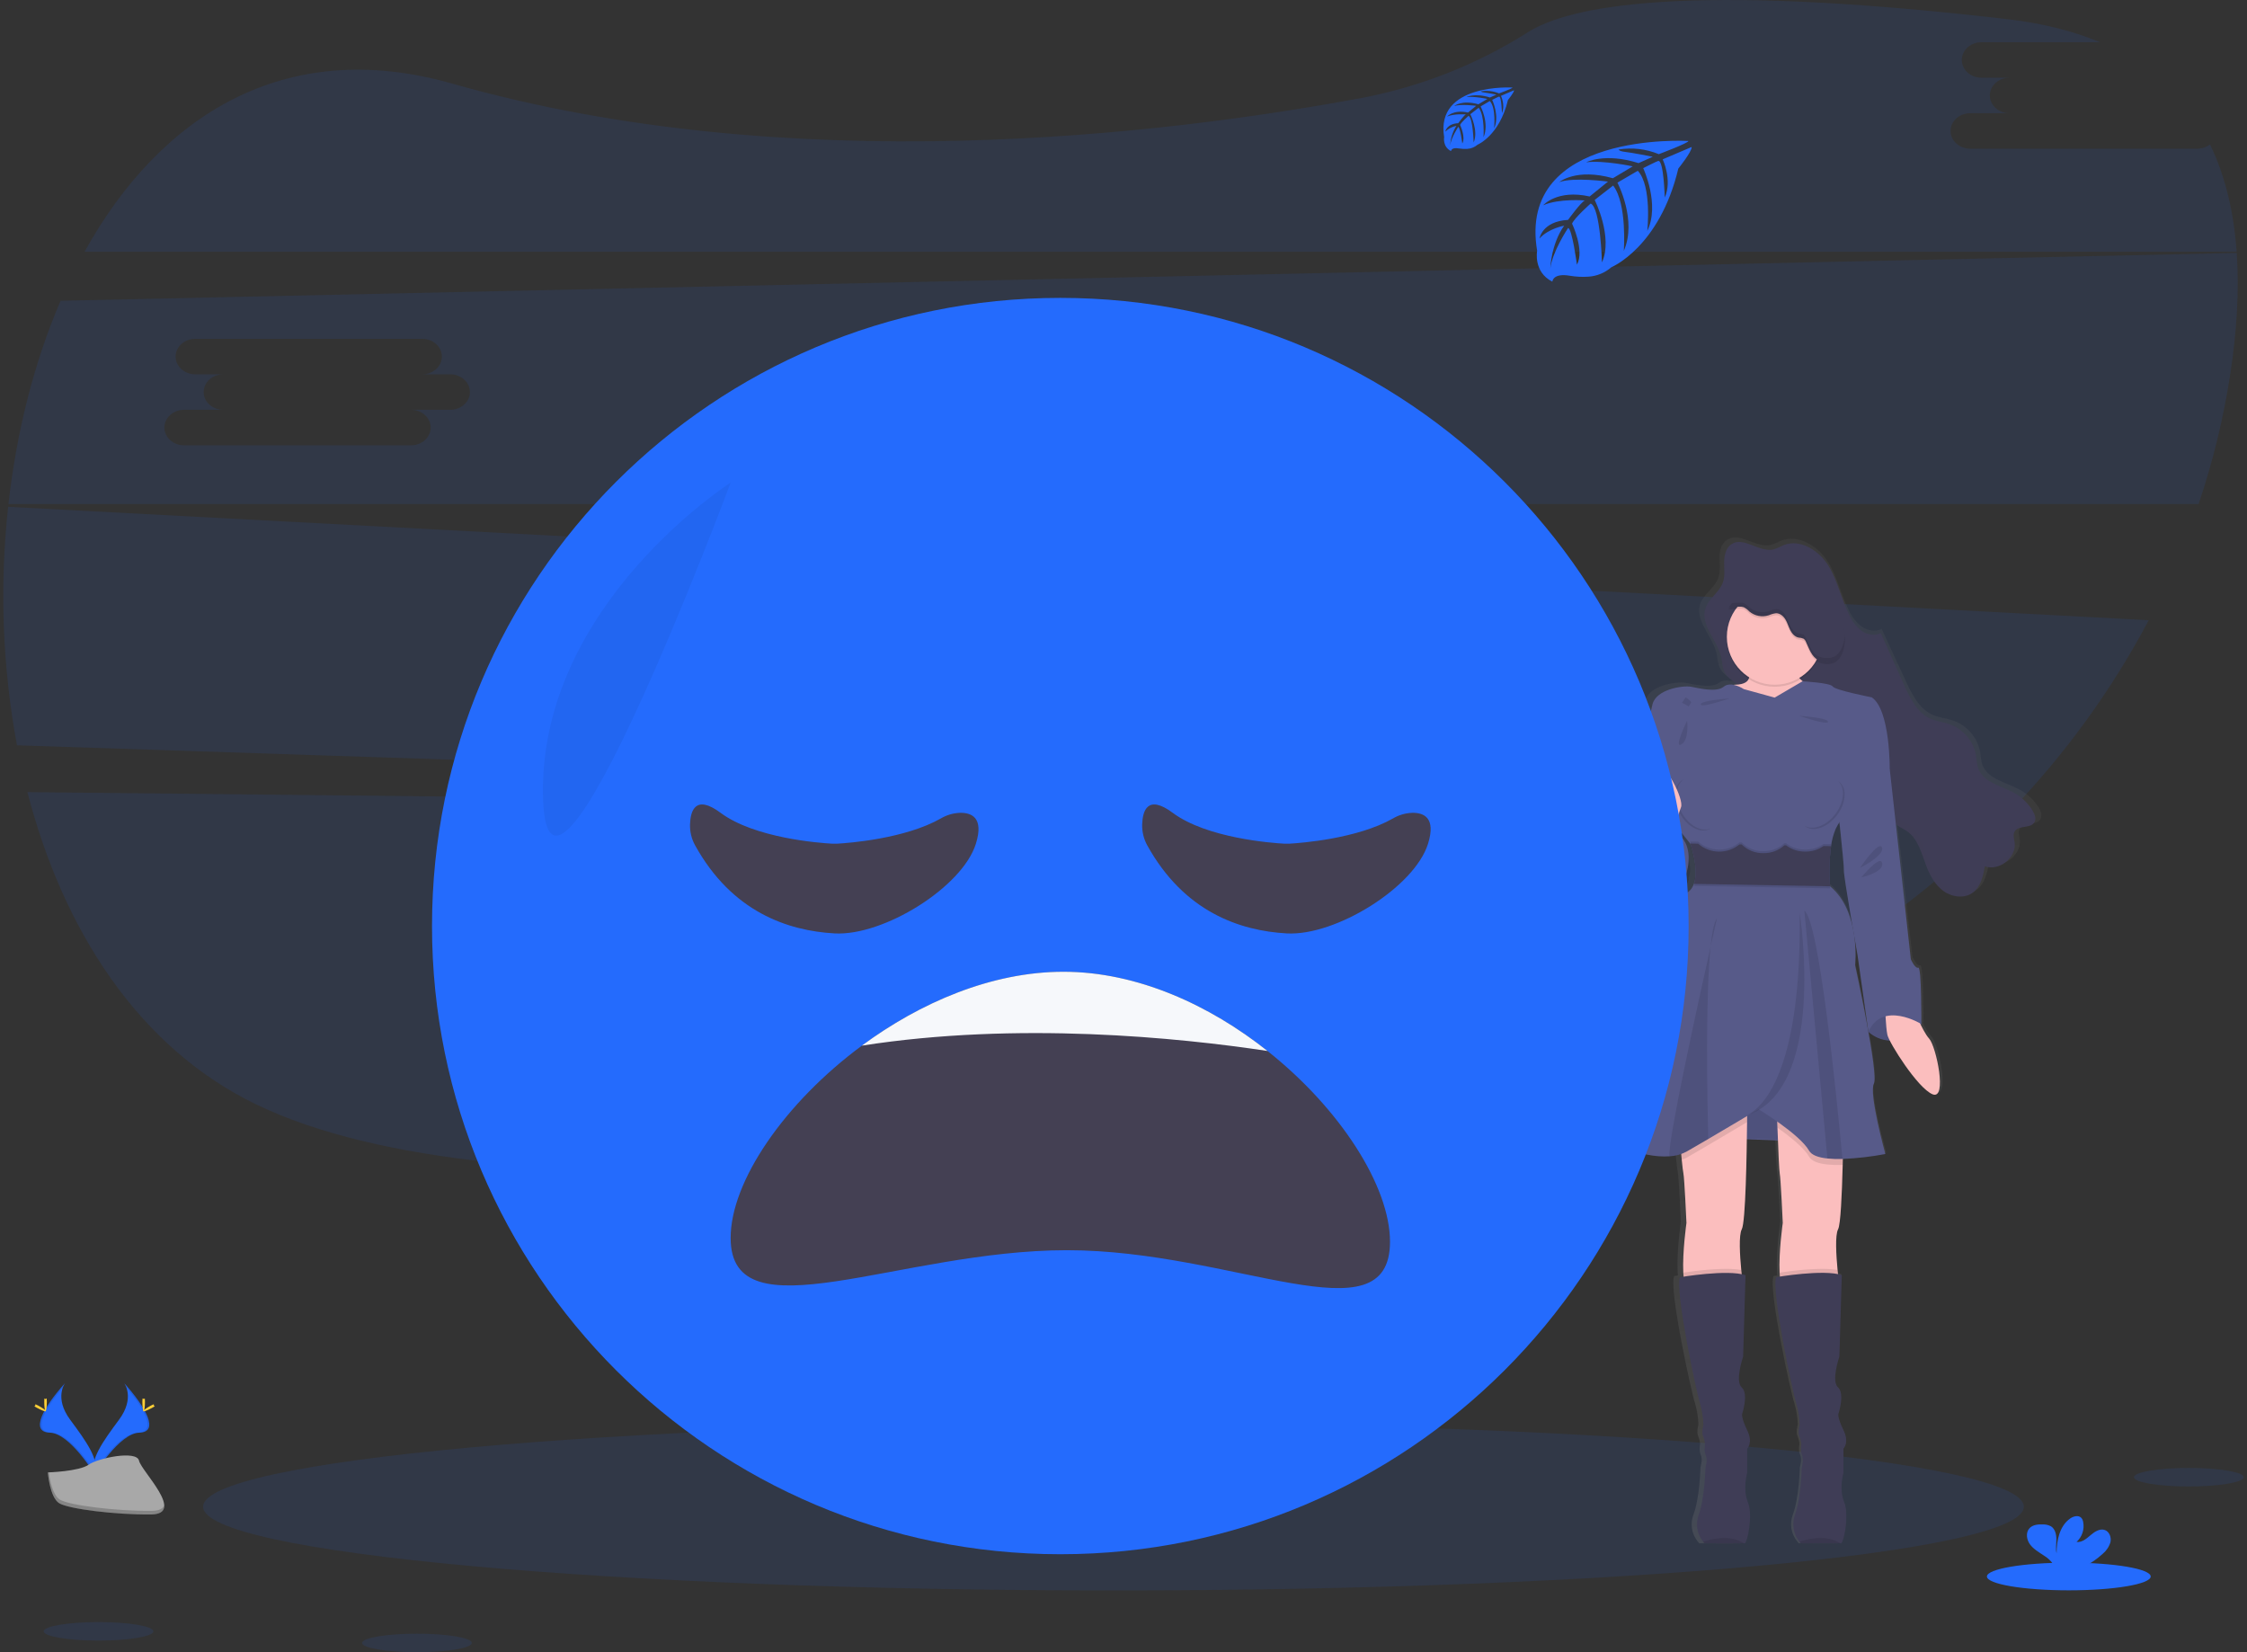 <svg width="340" height="250" viewBox="0 0 340 250" fill="none" xmlns="http://www.w3.org/2000/svg">
<rect x="0" y="0" width="340" height="250" fill="#333333" stroke="none"/>
<g clip-path="url(#clip0_1234_25850)">
<path opacity="0.1" d="M4.148 119.859C9.501 140.543 20.824 158.422 38.717 167.089C75.913 185.101 159.802 175.811 222.411 165.148C254.797 159.633 283.264 144.412 303.942 122.993L4.148 119.859Z" fill="#246BFD"/>
<path opacity="0.1" d="M332.467 22.501H298.115C296.484 22.501 295.147 21.293 295.147 19.817C295.147 18.341 296.484 17.131 298.115 17.131H304.056C302.423 17.131 301.088 15.923 301.088 14.444C301.088 12.965 302.423 11.76 304.056 11.76H299.816C298.182 11.76 296.845 10.553 296.845 9.074C296.845 7.595 298.182 6.39 299.816 6.39H317.745C313.767 4.717 309.116 3.528 303.757 2.902C254.865 -2.776 237.41 0.98 231.253 4.84C223.578 9.712 215.052 13.093 206.124 14.804C175.96 20.433 119.548 27.206 68.418 12.648C43.006 5.398 24.118 17.633 12.799 38.085H338.433C338.008 32.142 336.735 26.651 334.399 21.848C333.846 22.275 333.166 22.505 332.467 22.501Z" fill="#246BFD"/>
<path opacity="0.1" d="M1.236 76.688C-0.083 88.716 0.365 100.874 2.568 112.773L304.174 122.752C312.476 114.144 319.53 104.413 325.13 93.846L1.236 76.688ZM120.525 102.43H114.587C116.22 102.43 117.557 103.641 117.557 105.116C117.557 106.592 116.22 107.8 114.587 107.8H80.234C78.604 107.8 77.266 106.592 77.266 105.116C77.266 103.641 78.604 102.43 80.234 102.43H86.176C84.543 102.43 83.208 101.222 83.208 99.746C83.208 98.27 84.543 97.059 86.176 97.059H81.932C80.299 97.059 78.962 95.852 78.962 94.376C78.962 92.9 80.299 91.689 81.932 91.689H116.285C117.918 91.689 119.252 92.897 119.252 94.376C119.252 95.855 117.918 97.059 116.285 97.059H120.525C122.159 97.059 123.493 98.267 123.493 99.746C123.493 101.225 122.159 102.43 120.525 102.43Z" fill="#246BFD"/>
<path opacity="0.1" d="M338.446 38.27L9.166 45.51C5.159 54.824 2.503 65.355 1.279 76.268H332.677C334.833 69.884 336.434 63.324 337.459 56.664C338.449 50.252 338.843 44.05 338.446 38.27ZM68.135 62.009H62.197C63.83 62.009 65.167 63.22 65.167 64.696C65.167 66.172 63.83 67.383 62.197 67.383H27.844C26.214 67.383 24.876 66.172 24.876 64.696C24.876 63.22 26.214 62.009 27.844 62.009H33.786C32.152 62.009 30.818 60.801 30.818 59.326C30.818 57.85 32.152 56.639 33.786 56.639H29.542C27.909 56.639 26.571 55.431 26.571 53.955C26.571 52.48 27.909 51.269 29.542 51.269H63.895C65.528 51.269 66.862 52.477 66.862 53.955C66.862 55.434 65.528 56.639 63.895 56.639H68.135C69.768 56.639 71.103 57.85 71.103 59.326C71.103 60.801 69.768 62.009 68.135 62.009Z" fill="#246BFD"/>
<path opacity="0.1" d="M168.481 240.655C244.557 240.655 306.23 234.983 306.23 227.986C306.23 220.989 244.557 215.317 168.481 215.317C92.405 215.317 30.732 220.989 30.732 227.986C30.732 234.983 92.405 240.655 168.481 240.655Z" fill="#246BFD"/>
<path d="M308.873 123.341C308.872 123.319 308.872 123.298 308.873 123.276C308.873 123.242 308.873 123.212 308.873 123.181C308.811 122.828 308.678 122.491 308.482 122.192C307.777 121.063 306.794 120.134 305.628 119.493C303.594 118.377 300.799 117.9 299.985 115.771C299.736 115.111 299.73 114.394 299.606 113.703C299.391 112.628 298.896 111.628 298.172 110.805C297.447 109.981 296.519 109.362 295.48 109.011C294.512 108.687 293.468 108.598 292.528 108.198C290.426 107.304 289.316 105.101 288.376 103.064C287.16 100.435 285.944 97.805 284.728 95.174C283.803 95.639 282.607 95.42 281.741 94.838C280.907 94.217 280.242 93.396 279.809 92.45C278.555 90.016 278.016 87.259 276.542 84.942C275.069 82.625 272.126 80.795 269.525 81.802C269.017 82.056 268.492 82.273 267.954 82.452C265.725 82.973 263.26 80.428 261.352 81.663C261.036 81.867 260.777 82.149 260.604 82.483C260.602 82.463 260.602 82.442 260.604 82.421C260.355 82.923 260.217 83.471 260.197 84.03C260.197 84.144 260.197 84.255 260.197 84.362C260.197 84.381 260.197 84.399 260.197 84.418C260.197 84.862 260.225 85.311 260.231 85.761C260.238 86.139 260.209 86.517 260.144 86.889V86.858C260.108 87.068 260.055 87.274 259.984 87.474C259.488 88.805 258.114 89.677 257.469 90.928V90.867C257.397 91.003 257.334 91.144 257.281 91.289C257.167 91.617 257.108 91.961 257.106 92.308C257.05 94.659 259.543 96.872 259.833 99.395C260.04 101.182 260.449 101.755 261.969 102.766L262.302 102.987C262.169 102.987 262.034 103.006 261.883 103.009C261.824 103.01 261.765 103.016 261.707 103.028C261.439 102.954 261.158 102.94 260.884 102.988C260.61 103.036 260.35 103.144 260.123 103.305C258.958 104.229 256.203 103.517 254.979 103.305C253.756 103.092 249.565 103.665 248.979 105.988C248.394 108.312 247.389 113.106 247.389 113.106C247.389 113.106 247.389 116.147 247.016 116.714C247.002 116.753 247.002 116.797 247.016 116.837C247.016 117.69 247.047 122.82 246.221 124.142C246.018 124.45 246.033 125.131 246.184 125.969C245.315 127.087 244.498 128.394 244.643 129.25C244.908 131.004 248.465 136.516 253.562 133.564C253.562 133.564 256.462 128.261 252.813 125.442L252.97 124.826C254.073 126.182 254.89 127.155 254.89 127.155C254.89 127.155 254.933 127.269 255.001 127.463H254.89C255.366 128.759 255.655 130.116 255.747 131.493C255.733 131.998 255.641 132.498 255.476 132.975H255.571C255.543 133.08 255.513 133.185 255.476 133.283C255.296 133.804 254.962 134.257 254.517 134.581C251.968 136.386 249.05 149.28 249.05 149.28C249.05 149.28 243.269 170.124 242.113 171.31C241.158 172.284 247.161 175.026 251.666 174.699C252.295 174.662 252.917 174.544 253.516 174.348C253.543 174.656 253.574 174.964 253.605 175.244C253.7 176.169 253.799 177.025 253.861 177.293C254.021 177.965 254.338 184.823 254.338 184.823C254.338 184.823 253.688 189.279 253.845 192.378C253.845 192.591 253.873 192.794 253.891 192.994L253.331 193.081C252.48 194.991 255.984 210.929 256.462 212.269C256.778 213.326 256.956 214.418 256.992 215.52C256.992 215.52 256.684 216.654 256.939 217.273C257.099 217.652 257.202 218.051 257.248 218.459C257.248 218.459 257.038 219.488 257.355 220.16C257.673 220.832 257.303 222.009 257.303 222.009C257.303 222.009 257.198 226.652 256.243 229.178C255.983 229.858 255.907 230.595 256.023 231.313C256.14 232.032 256.444 232.707 256.905 233.27C256.972 233.358 257.044 233.441 257.121 233.52C257.121 233.52 262.391 233.563 263.319 233.52H263.439C263.812 233.467 264.767 229.289 263.916 227.277C263.066 225.265 263.812 222.788 263.812 222.788V219.128C263.812 219.128 264.767 218.247 263.812 216.355C262.856 214.463 263.014 213.89 263.014 213.89C263.014 213.89 264.077 210.846 262.961 209.866C261.846 208.886 263.174 205.171 263.174 205.171L263.55 192.785C263.353 192.721 263.152 192.669 262.949 192.631C262.927 192.427 262.906 192.218 262.884 191.996C262.665 189.753 262.477 186.703 262.964 185.834C263.451 184.965 263.685 177.38 263.762 172.108L268.619 172.293C268.721 174.758 268.829 177.007 268.897 177.293C269.057 177.965 269.377 184.823 269.377 184.823C269.377 184.823 268.724 189.279 268.881 192.378C268.881 192.591 268.909 192.794 268.927 192.994L268.367 193.081C267.516 194.991 271.02 210.929 271.498 212.269C271.814 213.326 271.993 214.418 272.031 215.52C272.031 215.52 271.723 216.654 271.975 217.273C272.135 217.652 272.238 218.051 272.283 218.459C272.283 218.459 272.074 219.488 272.391 220.16C272.709 220.832 272.339 222.009 272.339 222.009C272.339 222.009 272.234 226.652 271.279 229.178C271.023 229.859 270.951 230.596 271.071 231.313C271.191 232.03 271.499 232.703 271.963 233.264C272.029 233.352 272.101 233.435 272.179 233.513C272.179 233.513 277.448 233.556 278.376 233.513H278.496C278.869 233.461 279.825 229.283 278.974 227.271C278.123 225.259 278.869 222.782 278.869 222.782V219.128C278.869 219.128 279.825 218.247 278.869 216.355C277.914 214.463 278.071 213.89 278.071 213.89C278.071 213.89 279.134 210.846 278.019 209.866C276.903 208.886 278.231 205.171 278.231 205.171L278.613 192.785C278.412 192.72 278.206 192.668 277.997 192.631C277.975 192.427 277.954 192.218 277.932 191.996C277.714 189.753 277.526 186.703 278.012 185.834C278.404 185.122 278.629 180.538 278.731 176.061C278.731 175.753 278.731 175.445 278.755 175.137C280.987 175.044 283.209 174.795 285.406 174.391C285.406 174.391 282.808 165.206 283.603 163.712C283.945 163.068 283.452 159.639 282.777 155.945C283.718 156.706 284.888 157.13 286.099 157.146C287.261 159.38 290.796 164.519 292.786 165.311C295.122 166.235 293.369 158.04 292.256 156.854C291.73 156.206 291.287 155.495 290.937 154.737C290.968 154.7 291.002 154.669 291.033 154.635C291.064 154.601 291.088 145.916 290.555 146.073C290.022 146.23 289.387 144.782 289.387 144.782L287.742 130.341L287.051 124.296C287.628 124.721 288.312 124.992 288.9 125.414C290.503 126.588 291.027 128.65 291.729 130.474C292.309 131.974 293.122 133.462 294.457 134.405C295.791 135.348 297.748 135.597 299.079 134.642C300.312 133.746 300.676 132.128 300.947 130.652C303.184 131.438 305.899 129.337 305.61 127.041C305.539 126.474 305.329 125.855 305.625 125.359C306.217 124.379 308.09 124.949 308.707 123.982C308.81 123.814 308.864 123.621 308.861 123.424C308.87 123.381 308.873 123.362 308.873 123.341ZM278.946 131.284C278.912 131.835 279.67 136.266 280.287 139.772C279.781 137.588 278.767 135.255 276.771 133.656C276.771 133.656 276.771 133.545 276.746 133.348H276.771C276.771 133.348 276.687 132.467 276.675 131.213C276.679 130.101 276.761 128.992 276.922 127.892V127.864H276.881C276.881 127.771 276.906 127.676 276.922 127.584C277.044 126.655 277.296 125.749 277.67 124.891C277.836 124.554 278.026 124.231 278.241 123.923C278.57 126.903 278.977 130.726 278.946 131.284ZM280.604 141.55C280.875 143.063 281.07 144.126 281.07 144.126L282.706 155.359V155.412C281.825 150.67 280.7 145.672 280.7 145.672C280.814 144.299 280.782 142.917 280.604 141.55Z" fill="url(#paint0_linear_1234_25850)"/>
<path d="M260.548 100.011C260.24 97.164 257.158 94.709 258.083 92C258.585 90.525 260.157 89.622 260.687 88.155C261.038 87.188 260.881 86.125 260.884 85.096C260.887 84.067 261.127 82.918 261.984 82.347C263.833 81.115 266.212 83.651 268.369 83.133C268.891 82.955 269.399 82.739 269.889 82.486C272.407 81.485 275.254 83.309 276.669 85.613C278.083 87.918 278.613 90.666 279.827 93.088C280.242 94.023 280.884 94.84 281.695 95.463C282.533 96.043 283.68 96.261 284.586 95.799L288.114 103.656C289.039 105.68 290.099 107.874 292.121 108.764C293.027 109.162 294.037 109.251 294.974 109.575C295.992 109.934 296.898 110.554 297.602 111.373C298.305 112.192 298.78 113.182 298.981 114.243C299.101 114.933 299.104 115.648 299.347 116.304C300.133 118.424 302.836 118.898 304.805 120.001C305.944 120.643 306.899 121.567 307.579 122.685C307.887 123.218 308.152 123.917 307.822 124.441C307.227 125.402 305.418 124.835 304.845 125.812C304.555 126.305 304.759 126.921 304.845 127.488C305.126 129.771 302.497 131.863 300.333 131.081C300.072 132.55 299.717 134.162 298.528 135.052C297.249 136.007 295.353 135.754 294.062 134.818C292.771 133.881 291.988 132.399 291.427 130.905C290.746 129.087 290.238 127.035 288.687 125.867C288.127 125.448 287.455 125.177 286.906 124.755C285.674 123.812 285.057 122.256 284.616 120.75C284.046 118.87 283.593 116.938 282.767 115.164C281.941 113.389 280.635 111.738 278.844 110.927C277.165 110.172 275.229 110.222 273.494 109.609C270.508 108.555 268.299 106.044 265.328 104.861C264.378 104.462 263.478 103.953 262.647 103.345C261.152 102.362 260.745 101.792 260.548 100.011Z" fill="#3F3D56"/>
<g opacity="0.1">
<path opacity="0.1" d="M260.826 87.551C260.89 87.431 260.945 87.306 260.993 87.179C261.341 86.211 261.187 85.148 261.19 84.119C261.19 83.776 261.222 83.433 261.285 83.096C261.001 83.705 260.863 84.372 260.882 85.043C260.879 85.872 260.977 86.741 260.826 87.551Z" fill="black"/>
<path opacity="0.1" d="M298.818 134.085C297.539 135.037 295.644 134.787 294.353 133.847C293.061 132.908 292.276 131.432 291.73 129.931C291.049 128.114 290.544 126.062 288.99 124.894C288.433 124.475 287.758 124.201 287.212 123.782C285.98 122.839 285.363 121.283 284.919 119.792C284.349 117.912 283.899 115.98 283.07 114.206C282.241 112.431 280.941 110.78 279.147 109.969C277.471 109.214 275.535 109.264 273.8 108.651C270.811 107.597 268.601 105.086 265.634 103.903C264.684 103.502 263.783 102.994 262.949 102.387C261.489 101.379 261.1 100.809 260.885 99.031C260.577 96.363 257.865 94.037 258.287 91.523C258.218 91.659 258.157 91.799 258.105 91.942C257.18 94.653 260.262 97.109 260.57 99.953C260.771 101.73 261.187 102.3 262.635 103.308C263.469 103.915 264.369 104.424 265.319 104.824C268.287 106.007 270.497 108.521 273.486 109.572C275.221 110.188 277.156 110.136 278.833 110.89C280.626 111.701 281.915 113.355 282.756 115.127C283.597 116.899 284.047 118.824 284.605 120.713C285.058 122.204 285.653 123.76 286.898 124.703C287.456 125.122 288.131 125.396 288.676 125.815C290.217 126.983 290.735 129.035 291.416 130.853C291.977 132.347 292.762 133.826 294.054 134.762C295.345 135.699 297.24 135.952 298.519 135C299.336 134.384 299.752 133.444 300.026 132.436C299.782 133.086 299.364 133.656 298.818 134.085Z" fill="black"/>
<path opacity="0.1" d="M305.151 124.845C305.033 125.066 304.981 125.316 305.003 125.566C305.699 124.879 307.27 125.282 307.819 124.398C307.946 124.179 307.996 123.924 307.961 123.674C307.246 124.352 305.674 123.948 305.151 124.845Z" fill="black"/>
<path opacity="0.1" d="M300.624 130.113C300.565 130.421 300.507 130.751 300.433 131.071C302.319 131.66 304.497 130.147 304.806 128.237C304.057 129.706 302.208 130.689 300.624 130.113Z" fill="black"/>
</g>
<path d="M264.53 101.493C264.53 101.493 265.557 103.564 262.527 103.607C259.498 103.65 264.478 117.052 264.478 117.052L269.514 123.461L275.779 120.072L276.139 110.724L276.602 105.076C276.602 105.076 270.746 103.175 271.825 100.661C272.903 98.147 264.53 101.493 264.53 101.493Z" fill="#FBBEBE"/>
<path d="M282.716 156.139C282.716 156.139 286.414 159.777 290.728 154.949L287.416 151.434H283.224L282.716 156.139Z" fill="#575A89"/>
<path opacity="0.1" d="M283.116 151.434L282.607 156.139C282.607 156.139 286.306 159.777 290.62 154.949" fill="black"/>
<path d="M289.338 152.075C289.338 152.075 290.827 155.978 291.906 157.158C292.984 158.338 294.679 166.503 292.42 165.579C290.161 164.655 285.847 157.775 285.588 156.595C285.329 155.415 285.23 152.075 285.23 152.075H289.338Z" fill="#FBBEBE"/>
<path d="M257.032 172.102L276.959 172.872L274.648 164.448L264.61 164.245L257.032 172.102Z" fill="#575A89"/>
<path opacity="0.1" d="M259.803 172.102L279.733 172.872L277.421 164.448L267.381 164.245L259.803 172.102Z" fill="black"/>
<path d="M263.553 186.006C263.082 186.885 263.263 189.923 263.476 192.169C263.612 193.598 263.76 194.698 263.76 194.698C263.76 194.698 256.311 197.009 255.183 195.006C254.896 194.498 254.755 193.607 254.705 192.563C254.551 189.482 255.183 185.042 255.183 185.042C255.183 185.042 254.875 178.214 254.721 177.546C254.659 177.278 254.564 176.427 254.471 175.506C254.335 174.138 254.206 172.616 254.206 172.616L264.376 167.224C264.376 167.224 264.376 168.235 264.357 169.791C264.302 174.677 264.139 184.928 263.553 186.006Z" fill="#FBBEBE"/>
<path opacity="0.1" d="M263.759 194.698C263.759 194.698 256.311 197.009 255.183 195.006C254.896 194.498 254.754 193.608 254.705 192.563C256.246 192.329 260.936 191.682 263.476 192.169C263.611 193.598 263.759 194.698 263.759 194.698Z" fill="black"/>
<path d="M264.016 233.519H263.898C263.002 233.553 257.904 233.519 257.904 233.519C257.83 233.441 257.76 233.359 257.695 233.273C257.244 232.709 256.947 232.039 256.831 231.326C256.715 230.614 256.784 229.884 257.032 229.206C257.957 226.689 258.059 222.067 258.059 222.067C258.059 222.067 258.419 220.887 258.111 220.219C257.803 219.55 258.006 218.524 258.006 218.524C257.959 218.118 257.855 217.721 257.698 217.344C257.442 216.728 257.75 215.597 257.75 215.597C257.715 214.501 257.542 213.414 257.236 212.362C256.773 211.028 253.383 195.16 254.206 193.259C254.206 193.259 261.396 192.027 264.12 192.951L263.76 205.275C263.76 205.275 262.475 208.973 263.553 209.949C264.632 210.926 263.606 213.955 263.606 213.955C263.606 213.955 263.452 214.519 264.376 216.42C265.301 218.321 264.376 219.193 264.376 219.193V222.837C264.376 222.837 263.658 225.302 264.478 227.305C265.298 229.308 264.376 233.455 264.016 233.519Z" fill="#3F3D56"/>
<path d="M278.126 186.007C277.655 186.885 277.837 189.923 278.049 192.169C278.185 193.598 278.333 194.698 278.333 194.698C278.333 194.698 270.884 197.009 269.756 195.006C269.47 194.498 269.328 193.608 269.279 192.563C269.124 189.482 269.756 185.042 269.756 185.042C269.756 185.042 269.448 178.215 269.294 177.546C269.211 177.185 269.066 173.747 268.952 170.663C268.856 168.032 268.779 165.653 268.779 165.653L278.949 167.224C278.949 167.224 278.949 171.695 278.823 176.289C278.712 180.744 278.505 185.31 278.126 186.007Z" fill="#FBBEBE"/>
<path opacity="0.1" d="M278.334 194.698C278.334 194.698 270.885 197.009 269.757 195.006C269.47 194.498 269.329 193.608 269.279 192.563C270.82 192.329 275.511 191.682 278.05 192.169C278.186 193.598 278.334 194.698 278.334 194.698Z" fill="black"/>
<path d="M278.589 233.52H278.472C277.575 233.553 272.478 233.52 272.478 233.52C272.404 233.442 272.334 233.359 272.269 233.273C271.818 232.709 271.521 232.039 271.404 231.326C271.288 230.614 271.358 229.884 271.606 229.206C272.531 226.677 272.623 222.055 272.623 222.055C272.623 222.055 272.984 220.875 272.675 220.206C272.367 219.538 272.571 218.512 272.571 218.512C272.523 218.106 272.42 217.709 272.262 217.332C272.007 216.715 272.315 215.585 272.315 215.585C272.28 214.489 272.107 213.402 271.8 212.35C271.338 211.016 267.948 195.148 268.771 193.247C268.771 193.247 275.961 192.015 278.685 192.939L278.324 205.263C278.324 205.263 277.039 208.96 278.118 209.937C279.196 210.914 278.17 213.943 278.17 213.943C278.17 213.943 278.016 214.506 278.941 216.407C279.865 218.308 278.941 219.18 278.941 219.18V222.825C278.941 222.825 278.223 225.29 279.042 227.293C279.862 229.295 278.95 233.455 278.589 233.52Z" fill="#3F3D56"/>
<path opacity="0.1" d="M268.536 103.915C272.536 103.915 275.778 100.673 275.778 96.674C275.778 92.675 272.536 89.434 268.536 89.434C264.536 89.434 261.294 92.675 261.294 96.674C261.294 100.673 264.536 103.915 268.536 103.915Z" fill="black"/>
<path d="M268.536 103.607C272.536 103.607 275.778 100.365 275.778 96.366C275.778 92.367 272.536 89.126 268.536 89.126C264.536 89.126 261.294 92.367 261.294 96.366C261.294 100.365 264.536 103.607 268.536 103.607Z" fill="#FBBEBE"/>
<path opacity="0.1" d="M254.206 172.616L264.376 167.224C264.376 167.224 264.376 168.235 264.357 169.791C262.872 170.678 260.632 172.012 258.477 173.272C257.306 173.96 256.163 174.625 255.183 175.183C254.955 175.306 254.717 175.409 254.471 175.491C254.335 174.138 254.206 172.616 254.206 172.616Z" fill="black"/>
<path opacity="0.1" d="M278.949 167.212C278.949 167.212 278.949 171.683 278.823 176.276H278.786C278.026 176.303 277.265 176.28 276.509 176.206C275.18 176.064 274.117 175.713 273.735 175.016C272.962 173.661 270.795 171.935 268.965 170.65C268.869 168.019 268.792 165.641 268.792 165.641L278.949 167.212Z" fill="black"/>
<path d="M277.058 128.055C276.8 130.06 276.75 132.087 276.91 134.103C281.582 137.954 280.709 146.067 280.709 146.067C280.709 146.067 284.306 162.501 283.535 163.989C282.765 165.477 285.28 174.619 285.28 174.619C283.136 175.025 280.966 175.274 278.786 175.364C278.027 175.391 277.266 175.368 276.509 175.294C275.181 175.152 274.118 174.801 273.735 174.104C272.299 171.59 266.083 167.84 266.083 167.84C266.083 167.84 262.145 170.201 258.478 172.348C257.307 173.035 256.163 173.701 255.183 174.258C254.388 174.68 253.509 174.921 252.61 174.964C248.249 175.287 242.44 172.558 243.365 171.59C244.496 170.407 250.095 149.662 250.095 149.662C250.095 149.662 252.918 136.823 255.384 135.027C255.816 134.701 256.138 134.25 256.308 133.736C257.152 131.392 255.741 127.633 255.741 127.633C255.741 127.633 247.781 117.826 248.138 117.259C248.496 116.692 248.499 113.666 248.499 113.666C248.499 113.666 249.476 108.891 250.04 106.58C250.604 104.269 254.662 103.702 255.843 103.909C257.023 104.115 259.692 104.833 260.82 103.909C261.948 102.984 263.852 104.269 263.852 104.269L268.53 105.557L272.737 103.092C272.737 103.092 276.953 103.308 277.313 103.872C277.674 104.435 283.221 105.517 283.221 105.517C286.044 107.415 285.942 116.455 285.942 116.455C285.942 116.455 279.162 122.358 277.776 125.39C277.416 126.241 277.175 127.138 277.058 128.055Z" fill="#575A89"/>
<path d="M284.407 115.204L285.948 116.436L287.542 130.763L289.132 145.142C289.132 145.142 289.748 146.581 290.263 146.427C290.777 146.273 290.725 154.949 290.725 154.949C290.725 154.949 284.827 151.323 282.712 156.139L281.067 144.526C281.067 144.526 278.959 132.664 279.011 131.74C279.064 130.816 277.933 120.802 277.933 120.802L284.407 115.204Z" fill="#575A89"/>
<path d="M249.275 115.872L248.144 117.259C248.144 117.259 248.249 123.214 247.374 124.653C246.498 126.092 249.79 134.513 251.022 133.998C252.255 133.484 255.029 120.34 255.029 120.186C255.029 120.032 249.275 115.872 249.275 115.872Z" fill="#575A89"/>
<path d="M249.174 124.345C249.174 124.345 245.578 127.99 245.833 129.737C246.089 131.484 249.531 136.971 254.462 134.023C254.462 134.023 259.036 125.424 249.174 124.345Z" fill="#575A89"/>
<path opacity="0.1" d="M263.898 233.529C263.001 233.563 257.904 233.529 257.904 233.529C257.829 233.451 257.759 233.368 257.694 233.282C258.998 232.839 261.815 232.173 263.898 233.529Z" fill="black"/>
<path opacity="0.1" d="M278.478 233.529C277.581 233.563 272.484 233.529 272.484 233.529C272.409 233.451 272.339 233.368 272.274 233.282C273.572 232.839 276.389 232.173 278.478 233.529Z" fill="black"/>
<path opacity="0.1" d="M258.841 143.214C258.055 150.75 258.314 165.705 258.477 172.348C257.306 173.035 256.163 173.701 255.183 174.258C254.387 174.68 253.509 174.921 252.61 174.964C252.283 172.955 256.807 152.321 258.841 143.214Z" fill="black"/>
<path opacity="0.1" d="M259.802 138.937C259.781 139.045 259.408 140.684 258.841 143.214C259.063 141.054 259.371 139.504 259.802 138.937Z" fill="black"/>
<path opacity="0.1" d="M272.314 138.124C272.314 138.124 276.681 165.545 263.75 168.934C263.747 168.922 272.696 167.563 272.314 138.124Z" fill="black"/>
<path opacity="0.1" d="M278.786 175.365C278.027 175.392 277.266 175.368 276.509 175.294L273.021 137.8C275.246 139.255 277.908 165.863 278.786 175.365Z" fill="black"/>
<path opacity="0.1" d="M263.144 92.108C263.375 92.09 263.608 92.114 263.831 92.179C264.158 92.342 264.452 92.563 264.7 92.832C265.102 93.168 265.582 93.397 266.096 93.496C266.611 93.596 267.142 93.564 267.64 93.402C267.991 93.245 268.364 93.141 268.746 93.094C269.335 93.094 269.843 93.525 270.148 94.019C270.454 94.511 270.611 95.097 270.873 95.624C271.135 96.151 271.554 96.65 272.13 96.779C272.406 96.79 272.678 96.853 272.931 96.964C273.086 97.09 273.206 97.255 273.276 97.442C273.757 98.48 274.139 99.706 275.166 100.214C275.543 100.389 275.955 100.479 276.371 100.476C276.794 100.507 277.218 100.431 277.603 100.255C277.983 100.043 278.296 99.73 278.509 99.352C279.15 98.292 279.224 96.979 279.073 95.75C278.885 94.199 278.333 92.715 277.462 91.418C276.544 90.106 275.294 89.062 273.84 88.391C272.386 87.721 270.781 87.448 269.187 87.601C268.631 87.663 268.08 87.766 267.538 87.909C265.578 88.433 263.655 89.412 262.466 91.055C262.178 91.464 261.862 91.854 261.52 92.219C262.059 92.167 262.601 92.121 263.144 92.108Z" fill="black"/>
<path d="M263.144 91.8C263.375 91.782 263.608 91.806 263.831 91.871C264.158 92.034 264.452 92.255 264.7 92.524C265.102 92.86 265.582 93.088 266.096 93.188C266.611 93.288 267.142 93.255 267.64 93.094C267.991 92.937 268.364 92.833 268.746 92.786C269.335 92.786 269.843 93.217 270.148 93.71C270.454 94.203 270.611 94.789 270.873 95.316C271.135 95.843 271.554 96.342 272.13 96.471C272.406 96.482 272.678 96.544 272.931 96.656C273.086 96.782 273.206 96.947 273.276 97.133C273.757 98.172 274.139 99.398 275.166 99.906C275.543 100.081 275.955 100.171 276.371 100.168C276.794 100.199 277.218 100.123 277.603 99.946C277.983 99.735 278.296 99.422 278.509 99.044C279.15 97.984 279.224 96.671 279.073 95.442C278.885 93.891 278.333 92.407 277.462 91.11C276.544 89.798 275.294 88.754 273.84 88.083C272.386 87.413 270.781 87.14 269.187 87.293C268.631 87.355 268.08 87.458 267.538 87.601C265.578 88.124 263.655 89.104 262.466 90.746C262.178 91.156 261.862 91.546 261.52 91.911C262.059 91.859 262.601 91.812 263.144 91.8Z" fill="#3F3D56"/>
<path opacity="0.1" d="M255.284 109.042C255.284 109.042 255.645 111.919 254.412 112.637C253.18 113.355 255.284 109.042 255.284 109.042Z" fill="black"/>
<path opacity="0.1" d="M281.428 131.33C281.428 131.33 284.355 127.017 284.768 128.249C285.18 129.481 281.428 131.33 281.428 131.33Z" fill="black"/>
<path opacity="0.1" d="M281.634 132.766C281.634 132.766 284.521 129.223 284.798 130.609C285.075 131.996 281.634 132.766 281.634 132.766Z" fill="black"/>
<path opacity="0.1" d="M273.153 128.548C272.106 128.563 271.084 128.226 270.25 127.593H269.997C269.132 128.382 267.997 128.809 266.826 128.785C266.217 128.799 265.612 128.69 265.047 128.463C264.481 128.236 263.968 127.897 263.538 127.466H263.202C262.315 128.189 261.2 128.574 260.056 128.553C258.912 128.532 257.812 128.107 256.952 127.352L255.747 127.331C255.747 127.331 257.159 131.09 256.314 133.434L276.91 133.801C276.75 131.785 276.8 129.758 277.057 127.753V127.725L275.926 127.704C275.113 128.268 274.143 128.563 273.153 128.548Z" fill="black"/>
<path opacity="0.1" d="M273.153 129.164C272.106 129.179 271.084 128.843 270.25 128.209H269.997C269.132 128.999 267.997 129.426 266.826 129.401C266.217 129.415 265.612 129.306 265.047 129.079C264.481 128.852 263.968 128.513 263.538 128.083H263.202C262.315 128.805 261.2 129.19 260.056 129.169C258.912 129.148 257.812 128.723 256.952 127.969L255.747 127.947C255.747 127.947 257.159 131.706 256.314 134.051L276.91 134.417C276.75 132.401 276.8 130.375 277.057 128.369V128.341L275.926 128.32C275.113 128.884 274.143 129.179 273.153 129.164Z" fill="black"/>
<path d="M273.153 128.856C272.106 128.871 271.084 128.534 270.25 127.901H269.997C269.132 128.691 267.997 129.118 266.826 129.093C266.217 129.107 265.612 128.998 265.047 128.771C264.481 128.544 263.968 128.205 263.538 127.774H263.202C262.315 128.497 261.2 128.882 260.056 128.861C258.912 128.84 257.812 128.415 256.952 127.66L255.747 127.639C255.747 127.639 257.159 131.398 256.314 133.742L276.91 134.109C276.75 132.093 276.8 130.067 277.057 128.061V128.033L275.926 128.012C275.113 128.576 274.143 128.871 273.153 128.856Z" fill="#3F3D56"/>
<path opacity="0.1" d="M272.237 108.312C272.237 108.312 276.572 108.589 276.6 109.205C276.628 109.821 272.237 108.312 272.237 108.312Z" fill="black"/>
<path opacity="0.1" d="M261.703 105.683C261.703 105.683 257.368 105.961 257.34 106.577C257.312 107.193 261.703 105.683 261.703 105.683Z" fill="black"/>
<path opacity="0.1" d="M278.275 118.282C278.232 118.251 278.189 118.226 278.145 118.198C279.255 119.197 279.07 121.378 277.708 123.177C276.346 124.977 274.278 125.726 273.021 124.918C273.061 124.952 273.094 124.989 273.138 125.023C274.37 125.966 276.528 125.226 277.951 123.365C279.375 121.504 279.514 119.228 278.275 118.282Z" fill="black"/>
<path opacity="0.1" d="M254.456 122.946C253.359 120.968 253.5 118.784 254.742 117.955C254.696 117.977 254.647 117.995 254.601 118.02C253.239 118.778 253.06 121.048 254.188 123.094C255.316 125.14 257.35 126.175 258.712 125.43C258.757 125.404 258.8 125.375 258.841 125.343C257.482 125.96 255.553 124.924 254.456 122.946Z" fill="black"/>
<path opacity="0.1" d="M255.922 106.266L255.524 106.882L254.511 106.343L255.044 105.523C255.396 105.69 255.699 105.946 255.922 106.266Z" fill="black"/>
<path d="M249.481 129.069C249.481 129.069 250.384 124.823 249.173 123.473C247.962 122.124 248.35 115.05 250.199 115.204C252.048 115.358 254.822 120.953 254.36 122.136C253.897 123.319 252.15 129.377 252.15 129.377L249.481 129.069Z" fill="#FBBEBE"/>
<path opacity="0.1" d="M278.478 98.437C278.265 98.815 277.951 99.128 277.572 99.339C277.186 99.516 276.762 99.592 276.339 99.561C275.923 99.564 275.512 99.474 275.134 99.299C274.108 98.788 273.726 97.562 273.245 96.526C273.184 96.34 273.076 96.172 272.931 96.04C272.681 95.926 272.413 95.86 272.139 95.846C271.563 95.716 271.146 95.214 270.881 94.69C270.616 94.166 270.459 93.587 270.157 93.085C269.855 92.583 269.344 92.142 268.755 92.16C268.372 92.211 267.999 92.32 267.649 92.484C267.15 92.644 266.619 92.675 266.105 92.575C265.591 92.475 265.111 92.246 264.709 91.911C264.461 91.642 264.167 91.421 263.84 91.258C263.617 91.192 263.384 91.168 263.152 91.187C262.798 91.187 262.447 91.221 262.092 91.249C261.917 91.479 261.728 91.699 261.528 91.908C262.068 91.862 262.61 91.815 263.152 91.803C263.384 91.785 263.617 91.809 263.84 91.874C264.167 92.037 264.461 92.258 264.709 92.527C265.111 92.863 265.591 93.091 266.105 93.191C266.619 93.292 267.15 93.26 267.649 93.1C267.999 92.937 268.372 92.828 268.755 92.777C269.344 92.777 269.852 93.208 270.157 93.701C270.462 94.194 270.62 94.779 270.881 95.306C271.143 95.833 271.563 96.332 272.139 96.462C272.413 96.477 272.681 96.542 272.931 96.656C273.086 96.782 273.205 96.947 273.276 97.133C273.757 98.172 274.139 99.398 275.165 99.906C275.543 100.081 275.954 100.171 276.37 100.168C276.793 100.199 277.217 100.123 277.603 99.946C277.982 99.734 278.296 99.422 278.509 99.044C278.987 98.173 279.201 97.181 279.125 96.191C279.102 96.982 278.879 97.754 278.478 98.437Z" fill="black"/>
<path d="M250.847 132.436C252.379 132.436 253.62 131.595 253.62 130.557C253.62 129.519 252.379 128.677 250.847 128.677C249.315 128.677 248.073 129.519 248.073 130.557C248.073 131.595 249.315 132.436 250.847 132.436Z" fill="#575A89"/>
<path d="M160.441 235.174C212.948 235.174 255.513 192.618 255.513 140.123C255.513 87.628 212.948 45.073 160.441 45.073C107.934 45.073 65.368 87.628 65.368 140.123C65.368 192.618 107.934 235.174 160.441 235.174Z" fill="#246BFD"/>
<path d="M210.325 187.889C210.325 202.894 186.731 189.171 161.436 189.171C136.14 189.171 110.556 202.327 110.556 187.322C110.556 178.766 118.71 166.867 130.408 158.224C139.222 151.711 150.045 147.046 160.918 147.046C172.098 147.046 183.051 152.096 191.788 159.029C202.814 167.77 210.325 179.515 210.325 187.889Z" fill="#444053"/>
<path d="M191.785 159.022C178.339 156.998 154.021 154.53 130.408 158.218C139.222 151.705 150.045 147.04 160.918 147.04C172.095 147.04 183.048 152.09 191.785 159.022Z" fill="#F6F8FB"/>
<path opacity="0.05" d="M110.555 73.027C110.555 73.027 81.917 91.332 82.151 119.964C82.385 148.596 110.555 73.027 110.555 73.027Z" fill="black"/>
<path d="M255.476 21.33C255.476 21.33 229.528 19.768 232.588 37.946C232.588 37.946 231.971 41.157 234.893 42.617C234.893 42.617 234.939 41.271 237.552 41.727C238.484 41.883 239.43 41.928 240.372 41.862C241.645 41.776 242.855 41.276 243.818 40.439C243.818 40.439 251.112 37.429 253.951 25.508C253.951 25.508 256.049 22.908 255.966 22.242L251.587 24.109C251.587 24.109 253.081 27.267 251.895 29.892C251.895 29.892 251.753 24.226 250.912 24.347C250.742 24.374 248.638 25.44 248.638 25.44C248.638 25.44 251.211 30.943 249.254 34.939C249.254 34.939 249.99 28.161 247.818 25.838L244.736 27.637C244.736 27.637 247.744 33.319 245.704 37.956C245.704 37.956 246.228 30.845 244.089 28.075L241.294 30.253C241.294 30.253 244.12 35.854 242.397 39.7C242.397 39.7 242.172 31.421 240.69 30.795C240.69 30.795 238.246 32.952 237.873 33.836C237.873 33.836 239.808 37.9 238.61 40.045C238.61 40.045 237.873 34.529 237.269 34.499C237.269 34.499 234.834 38.153 234.579 40.661C234.579 40.661 234.686 36.933 236.677 34.151C236.677 34.151 234.323 34.554 232.951 36.082C232.951 36.082 233.33 33.497 237.266 33.272C237.266 33.272 239.278 30.5 239.818 30.333C239.818 30.333 235.888 30.003 233.506 31.06C233.506 31.06 235.602 28.623 240.536 29.729L243.309 27.48C243.309 27.48 238.138 26.771 235.944 27.554C235.944 27.554 238.468 25.397 244.052 26.969L247.057 25.172C247.057 25.172 242.647 24.223 240.018 24.556C240.018 24.556 242.791 23.062 247.935 24.682L250.092 23.718C250.092 23.718 246.859 23.083 245.913 22.985C244.967 22.886 244.918 22.621 244.918 22.621C246.971 22.288 249.076 22.532 250.998 23.327C250.998 23.327 255.553 21.617 255.476 21.33Z" fill="#246BFD"/>
<path d="M228.862 13.248C228.862 13.248 217.151 12.54 218.519 20.754C218.519 20.754 218.245 22.205 219.561 22.864C219.561 22.864 219.58 22.248 220.763 22.464C221.183 22.533 221.61 22.554 222.036 22.526C222.611 22.485 223.158 22.259 223.595 21.882C223.595 21.882 226.889 20.52 228.171 15.134C228.171 15.134 229.121 13.96 229.096 13.658L227.118 14.502C227.118 14.502 227.796 15.929 227.262 17.115C227.262 17.115 227.198 14.555 226.819 14.617C226.742 14.617 225.789 15.11 225.789 15.11C225.789 15.11 226.954 17.596 226.076 19.401C226.076 19.401 226.409 16.339 225.429 15.288L224.036 16.102C224.036 16.102 225.395 18.671 224.473 20.766C224.473 20.766 224.708 17.553 223.743 16.302L222.479 17.285C222.479 17.285 223.755 19.814 222.979 21.552C222.979 21.552 222.877 17.811 222.205 17.528C222.205 17.528 221.102 18.502 220.932 18.902C220.932 18.902 221.808 20.751 221.265 21.709C221.265 21.709 220.932 19.216 220.649 19.207C220.649 19.207 219.549 20.856 219.435 21.98C219.488 20.934 219.814 19.919 220.381 19.038C219.747 19.158 219.162 19.461 218.698 19.91C218.698 19.91 218.868 18.742 220.652 18.64C220.652 18.64 221.561 17.389 221.805 17.312C221.805 17.312 220.029 17.165 218.954 17.642C218.954 17.642 219.9 16.539 222.131 17.026L223.364 16.012C223.364 16.012 221.028 15.704 220.036 16.043C220.036 16.043 221.176 15.069 223.7 15.781L225.056 14.968C225.056 14.968 223.065 14.54 221.875 14.694C221.875 14.694 223.13 14.019 225.453 14.752L226.424 14.315C226.424 14.315 224.963 14.028 224.538 13.985C224.113 13.942 224.085 13.822 224.085 13.822C225.01 13.668 225.96 13.774 226.828 14.13C226.828 14.13 228.896 13.378 228.862 13.248Z" fill="#246BFD"/>
<path opacity="0.1" d="M331.201 224.92C335.784 224.92 339.5 224.293 339.5 223.518C339.5 222.744 335.784 222.116 331.201 222.116C326.617 222.116 322.901 222.744 322.901 223.518C322.901 224.293 326.617 224.92 331.201 224.92Z" fill="#246BFD"/>
<path opacity="0.1" d="M14.913 248.241C19.497 248.241 23.213 247.613 23.213 246.839C23.213 246.065 19.497 245.437 14.913 245.437C10.33 245.437 6.614 246.065 6.614 246.839C6.614 247.613 10.33 248.241 14.913 248.241Z" fill="#246BFD"/>
<path opacity="0.1" d="M63.09 250C67.674 250 71.389 249.372 71.389 248.598C71.389 247.824 67.674 247.196 63.09 247.196C58.507 247.196 54.791 247.824 54.791 248.598C54.791 249.372 58.507 250 63.09 250Z" fill="#246BFD"/>
<path d="M313.037 240.637C319.881 240.637 325.429 239.699 325.429 238.542C325.429 237.385 319.881 236.447 313.037 236.447C306.193 236.447 300.646 237.385 300.646 238.542C300.646 239.699 306.193 240.637 313.037 240.637Z" fill="#246BFD"/>
<path d="M318.159 235.119C318.724 234.657 319.137 234.035 319.342 233.335C319.493 232.629 319.191 231.779 318.516 231.52C317.758 231.23 316.947 231.757 316.334 232.287C315.721 232.817 315.015 233.421 314.211 233.31C314.624 232.936 314.934 232.46 315.109 231.93C315.284 231.401 315.318 230.835 315.209 230.287C315.174 230.061 315.078 229.848 314.932 229.671C314.51 229.221 313.749 229.412 313.243 229.767C311.641 230.894 311.194 233.07 311.184 235.029C311.024 234.324 311.16 233.587 311.157 232.872C311.154 232.158 310.953 231.332 310.343 230.953C309.965 230.751 309.54 230.651 309.11 230.663C308.389 230.636 307.588 230.706 307.095 231.233C306.479 231.89 306.642 232.986 307.175 233.698C307.708 234.41 308.516 234.872 309.258 235.368C309.856 235.723 310.366 236.209 310.75 236.789C310.795 236.87 310.832 236.956 310.861 237.044H315.376C316.386 236.531 317.322 235.883 318.159 235.119Z" fill="#246BFD"/>
<path d="M18.787 209.284C18.787 209.284 20.479 211.496 18.004 214.83C15.529 218.164 13.489 220.992 14.306 223.075C14.306 223.075 18.038 216.87 21.086 216.78C24.134 216.691 22.128 213.015 18.787 209.284Z" fill="#246BFD"/>
<path opacity="0.1" d="M18.787 209.284C18.934 209.498 19.05 209.731 19.132 209.977C22.097 213.459 23.674 216.709 20.827 216.789C18.17 216.866 14.972 221.611 14.223 222.81C14.249 222.903 14.28 222.994 14.315 223.084C14.315 223.084 18.047 216.879 21.095 216.789C24.143 216.7 22.127 213.015 18.787 209.284Z" fill="black"/>
<path d="M21.933 212.103C21.933 212.883 21.844 213.514 21.736 213.514C21.628 213.514 21.542 212.898 21.542 212.103C21.542 211.308 21.65 211.69 21.761 211.69C21.872 211.69 21.933 211.324 21.933 212.103Z" fill="#FFD037"/>
<path d="M23 213.033C22.316 213.406 21.721 213.631 21.669 213.536C21.616 213.44 22.131 213.064 22.815 212.691C23.499 212.319 23.228 212.59 23.28 212.691C23.332 212.793 23.696 212.661 23 213.033Z" fill="#FFD037"/>
<path d="M9.844 209.284C9.844 209.284 8.152 211.496 10.624 214.83C13.095 218.164 15.139 220.992 14.322 223.075C14.322 223.075 10.587 216.87 7.542 216.78C4.497 216.691 6.5 213.015 9.844 209.284Z" fill="#246BFD"/>
<path opacity="0.1" d="M9.844 209.284C9.695 209.497 9.579 209.73 9.499 209.977C6.534 213.459 4.953 216.709 7.804 216.789C10.457 216.866 13.659 221.611 14.405 222.81C14.38 222.903 14.35 222.994 14.315 223.084C14.315 223.084 10.58 216.879 7.536 216.789C4.491 216.7 6.5 213.015 9.844 209.284Z" fill="black"/>
<path d="M6.697 212.103C6.697 212.883 6.784 213.514 6.891 213.514C6.999 213.514 7.085 212.898 7.085 212.103C7.085 211.308 6.978 211.69 6.87 211.69C6.762 211.69 6.697 211.324 6.697 212.103Z" fill="#FFD037"/>
<path d="M5.616 213.033C6.3 213.406 6.897 213.631 6.95 213.536C7.002 213.44 6.488 213.064 5.804 212.691C5.12 212.319 5.388 212.59 5.338 212.691C5.289 212.793 4.932 212.661 5.616 213.033Z" fill="#FFD037"/>
<path d="M7.236 222.794C7.236 222.794 11.97 222.65 13.4 221.633C14.83 220.616 20.682 219.405 21.037 221.017C21.391 222.628 28.149 229.12 22.805 229.163C17.462 229.206 10.389 228.328 8.965 227.462C7.541 226.596 7.236 222.794 7.236 222.794Z" fill="#A8A8A8"/>
<path opacity="0.2" d="M22.895 228.611C17.551 228.654 10.478 227.776 9.055 226.911C7.97 226.251 7.538 223.882 7.394 222.788H7.236C7.236 222.788 7.545 226.606 8.959 227.471C10.374 228.337 17.456 229.215 22.799 229.172C24.34 229.172 24.873 228.608 24.846 227.798C24.63 228.294 24.044 228.602 22.895 228.611Z" fill="black"/>
<path d="M126.639 127.661C128.448 127.559 136.963 126.918 142.372 123.834C143.24 123.323 144.221 123.034 145.228 122.993C146.948 122.944 148.926 123.661 147.66 127.679C145.607 134.251 133.69 141.646 126.294 141.236C119.181 140.841 110.743 137.976 105.172 127.901C104.638 126.932 104.375 125.836 104.41 124.731C104.475 122.697 105.215 120.149 109.033 122.99C114.192 126.826 123.98 127.553 125.943 127.661C126.175 127.673 126.407 127.673 126.639 127.661Z" fill="#444053"/>
<path d="M195.055 127.661C196.864 127.559 205.379 126.918 210.788 123.834C211.656 123.323 212.637 123.034 213.644 122.993C215.364 122.944 217.342 123.661 216.076 127.679C214.023 134.251 202.106 141.646 194.71 141.236C187.597 140.841 179.159 137.976 173.588 127.901C173.054 126.932 172.791 125.836 172.826 124.731C172.891 122.697 173.631 120.149 177.449 122.99C182.608 126.826 192.396 127.553 194.359 127.661C194.591 127.673 194.823 127.673 195.055 127.661Z" fill="#444053"/>
</g>
<defs>
<linearGradient id="paint0_linear_1234_25850" x1="275.436" y1="233.541" x2="275.436" y2="81.325" gradientUnits="userSpaceOnUse">
<stop stop-color="#808080" stop-opacity="0.25"/>
<stop offset="0.54" stop-color="#808080" stop-opacity="0.12"/>
<stop offset="1" stop-color="#808080" stop-opacity="0.1"/>
</linearGradient>
<clipPath id="clip0_1234_25850">
<rect width="339" height="250" fill="white" transform="translate(0.5)"/>
</clipPath>
</defs>
</svg>
